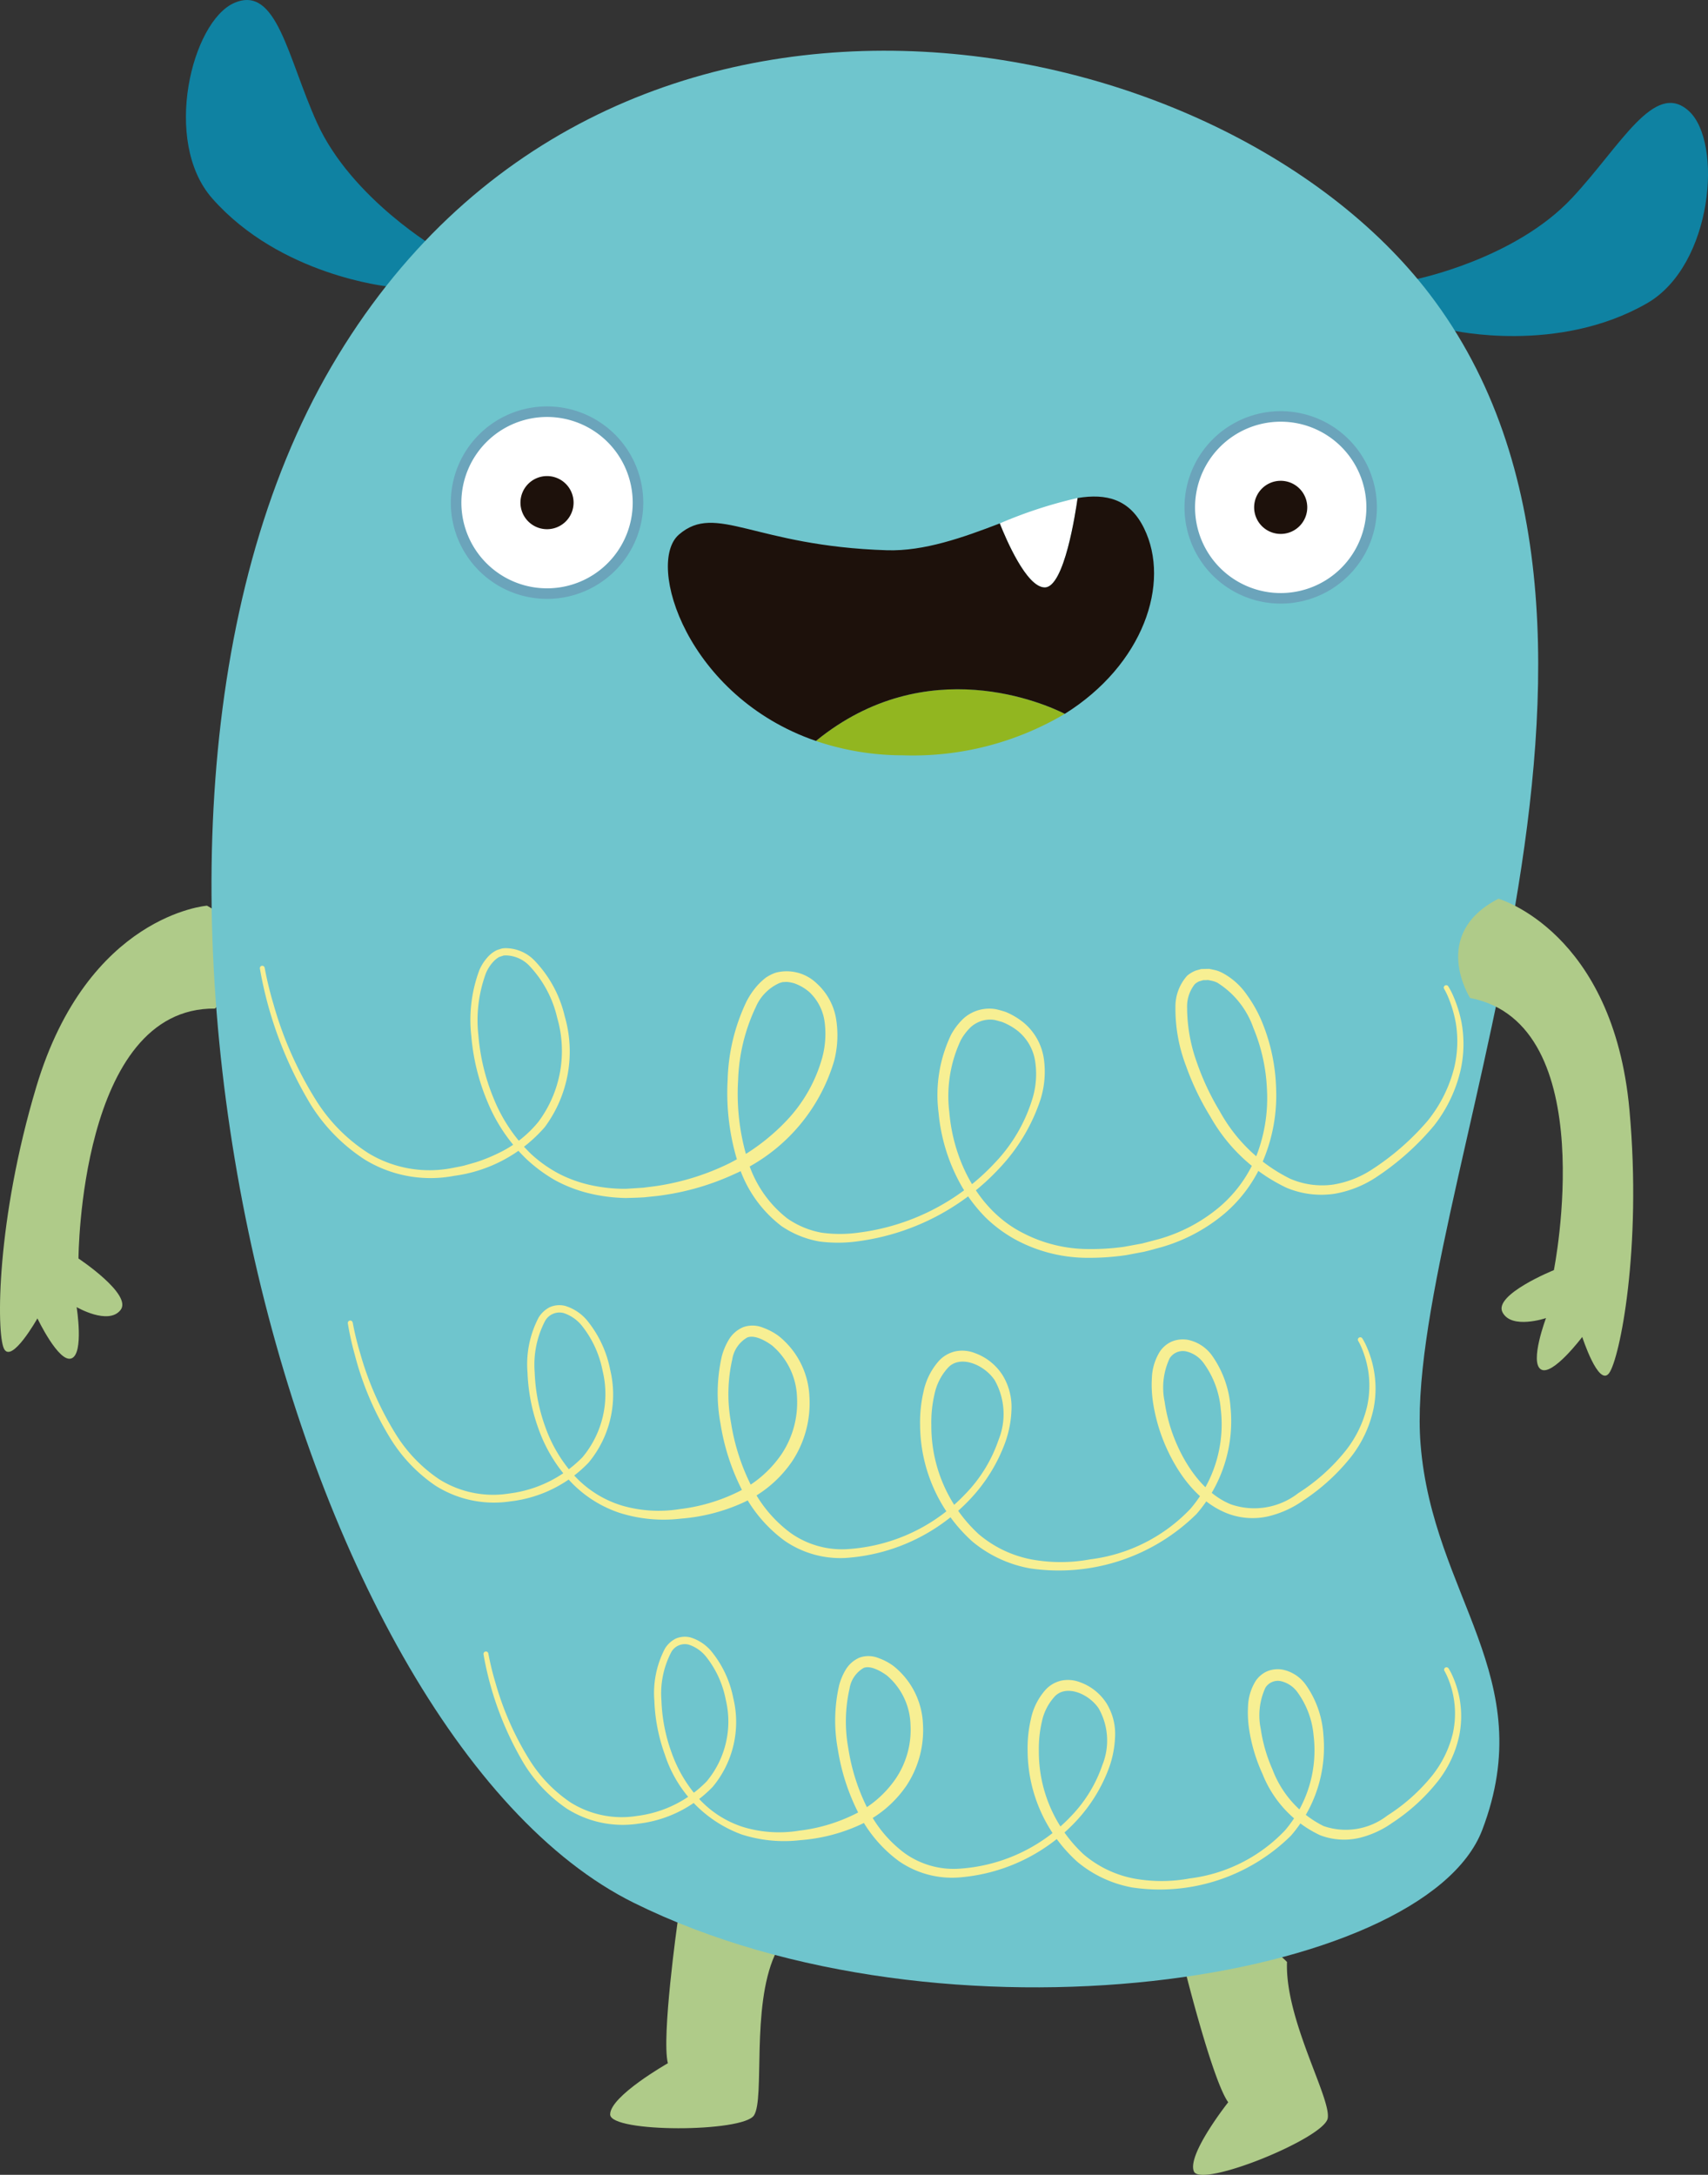 <svg xmlns="http://www.w3.org/2000/svg" width="154.34" height="196.49" viewBox="0 0 154.34 196.49">
  <rect x="0" y="0" width="154.34" height="196.49" fill="#333333" stroke="none"/>
  <g id="Group_4443" data-name="Group 4443" transform="translate(-860.32 -192.42)">
    <g id="Group_32" data-name="Group 32" transform="translate(860.32 192.42)">
      <path id="Path_273" data-name="Path 273" d="M884.11,218.308s-9.761-.98-15.912-7.962c-4.544-5.156-1.842-16.007,2-17.666s4.807,4.954,7.467,10.83c3.124,6.9,11.026,11.484,11.026,11.484S888.851,220.232,884.11,218.308Z" transform="translate(-849.02 -192.42)" fill="#0f82a2"/>
      <path id="Path_274" data-name="Path 274" d="M905.969,216.007s9.565,2.2,17.629-2.443c5.953-3.43,6.869-14.575,3.766-17.378s-6.142,3.155-10.546,7.868c-5.174,5.54-14.126,7.345-14.126,7.345S899.674,215.176,905.969,216.007Z" transform="translate(-774.765 -186.166)" fill="#0f82a2"/>
      <path id="Path_275" data-name="Path 275" d="M893.246,253.09c-2.132,4.74-.889,12.922-1.872,14.474s-12.965,1.585-13-.07,5.214-4.636,5.214-4.636c-.593-2.333.873-12.721.873-12.721s2.923-2.19,6.026-.8S893.246,253.09,893.246,253.09Z" transform="translate(-823.237 -76.45)" fill="#afcb89"/>
      <path id="Path_276" data-name="Path 276" d="M904.624,252.2c-.2,5.2,4.007,12.318,3.677,14.126s-11.435,6.316-12.089,4.8,3.1-6.252,3.1-6.252c-1.417-1.942-3.949-12.122-3.949-12.122a4.925,4.925,0,0,1,2.975-3C901.552,248.9,904.624,252.2,904.624,252.2Z" transform="translate(-788.326 -74.94)" fill="#afcb89"/>
      <path id="Path_277" data-name="Path 277" d="M879.024,219.211s-10.763.825-15.417,16.346c-3.628,12.1-3.616,22.219-2.935,23.664s3.03-2.724,3.03-2.724,1.93,4.053,3.076,3.616.467-4.633.467-4.633,2.862,1.665,3.967.263-3.8-4.655-3.8-4.655.085-22.711,12.327-22.58c0,0,3.561-3.35,3.347-5.278S879.024,219.211,879.024,219.211Z" transform="translate(-860.32 -137.385)" fill="#afcb89"/>
      <path id="Path_278" data-name="Path 278" d="M975.831,319.812c-1.7-21.419,24.153-73.295.834-103.879-19.217-25.206-74.623-35.612-99.249,6.518s-3.766,123.414,27.32,138.8c27.955,13.842,71.422,7.2,76.672-6.591S976.924,333.553,975.831,319.812Z" transform="translate(-847.465 -189.338)" fill="#6fc5cd"/>
      <g id="Group_31" data-name="Group 31" transform="translate(60.35 44.86)">
        <path id="Path_279" data-name="Path 279" d="M884.479,217.458c10.009-8.149,20.771-3.286,22.466-2.428a26.93,26.93,0,0,1-14.627,3.747,24.468,24.468,0,0,1-7.855-1.295Z" transform="translate(-871.075 -195.396)" fill="#92b620"/>
        <path id="Path_280" data-name="Path 280" d="M896.933,207.151c-.18,1.271-1.194,8.069-2.966,8.081-1.655,0-3.515-4.4-4.068-5.785A40.566,40.566,0,0,1,896.933,207.151Z" transform="translate(-859.908 -207.018)" fill="#fff"/>
        <path id="Path_281" data-name="Path 281" d="M923.109,209.974c2.437,4.963-.076,12.342-7.159,16.768-1.695-.858-12.458-5.72-22.466,2.428l-.015.024c-11.649-3.992-15.424-16.053-12.382-18.655,3.375-2.9,6.786,1.051,18.8,1.423,3.347.1,6.878-1.154,10.186-2.425.553,1.384,2.413,5.785,4.068,5.785,1.771-.012,2.785-6.811,2.966-8.081C919.7,206.816,921.814,207.329,923.109,209.974Z" transform="translate(-880.08 -207.108)" fill="#1d110b"/>
      </g>
      <path id="Path_282" data-name="Path 282" d="M907.1,219.005s10.378,2.953,11.841,19.092c1.142,12.577-.889,22.494-1.842,23.774s-2.425-3.274-2.425-3.274-2.7,3.586-3.738,2.929.464-4.633.464-4.633-3.134,1.063-3.937-.534,4.649-3.8,4.649-3.8,4.453-22.274-7.572-24.586C904.542,227.972,900.855,222.227,907.1,219.005Z" transform="translate(-771.698 -137.808)" fill="#afcb89"/>
      <path id="Path_283" data-name="Path 283" d="M891.046,213.074a8.694,8.694,0,1,0-8.628,8.753A8.688,8.688,0,0,0,891.046,213.074Z" transform="translate(-832.92 -167.721)" fill="#5c2176" opacity="0.2" style="mix-blend-mode: multiply;isolation: isolate"/>
      <path id="Path_284" data-name="Path 284" d="M889.452,212.442a7.741,7.741,0,1,0-7.684,7.794A7.738,7.738,0,0,0,889.452,212.442Z" transform="translate(-832.279 -167.082)" fill="#fff"/>
      <path id="Path_285" data-name="Path 285" d="M880.513,208.883a2.4,2.4,0,1,0-2.382,2.416A2.4,2.4,0,0,0,880.513,208.883Z" transform="translate(-828.683 -163.487)" fill="#1d110b"/>
      <path id="Path_286" data-name="Path 286" d="M912.75,213.216a8.692,8.692,0,1,0-8.628,8.753A8.692,8.692,0,0,0,912.75,213.216Z" transform="translate(-788.33 -167.436)" fill="#5c2176" opacity="0.2" style="mix-blend-mode: multiply;isolation: isolate"/>
      <path id="Path_287" data-name="Path 287" d="M911.159,212.582a7.741,7.741,0,1,0-7.684,7.794A7.741,7.741,0,0,0,911.159,212.582Z" transform="translate(-787.689 -166.795)" fill="#fff"/>
      <path id="Path_288" data-name="Path 288" d="M902.222,209.023a2.4,2.4,0,1,0-2.382,2.416A2.4,2.4,0,0,0,902.222,209.023Z" transform="translate(-784.094 -163.2)" fill="#1d110b"/>
    </g>
    <path id="Path_289" data-name="Path 289" d="M868.444,222.247a31.518,31.518,0,0,0,.8,3.3,33.305,33.305,0,0,0,3.876,8.726,15.308,15.308,0,0,0,4.728,4.746,10.661,10.661,0,0,0,7.587,1.313c.342-.07.708-.128,1.036-.211.354-.1.712-.2,1.072-.305a15.3,15.3,0,0,0,2.044-.828,10.457,10.457,0,0,0,3.583-2.81,10.715,10.715,0,0,0,1.71-9.4,10.129,10.129,0,0,0-2.431-4.615,3.029,3.029,0,0,0-2.227-1.032l-.15.009c.04-.028-.085.024-.119.031-.11.037-.232.07-.336.113a2.275,2.275,0,0,0-.443.345,3.554,3.554,0,0,0-.727,1.087,12.263,12.263,0,0,0-.693,5.607,18.924,18.924,0,0,0,1.393,5.757,14.529,14.529,0,0,0,3.384,5.006,12.01,12.01,0,0,0,2.511,1.774,11.8,11.8,0,0,0,2.92,1.038,14.411,14.411,0,0,0,3.125.321l1.579-.1c.538-.073,1.09-.128,1.619-.223a22.351,22.351,0,0,0,6.142-1.979,18.918,18.918,0,0,0,5.208-3.891,13.525,13.525,0,0,0,3.192-5.656,8.242,8.242,0,0,0,.22-3.2,4.506,4.506,0,0,0-1.377-2.718,4.167,4.167,0,0,0-1.326-.782,3.075,3.075,0,0,0-.748-.144,2.607,2.607,0,0,1-.308.012,3.094,3.094,0,0,0-.336.095,4.182,4.182,0,0,0-2.135,2.181,16.623,16.623,0,0,0-1.592,6.609,20.3,20.3,0,0,0,.764,6.857,10.446,10.446,0,0,0,3.671,5.608,7.9,7.9,0,0,0,3.088,1.292,12.173,12.173,0,0,0,3.445-.012A20.281,20.281,0,0,0,934.4,239.9a14.5,14.5,0,0,0,3.457-5.943,7.644,7.644,0,0,0,.2-3.326,4.374,4.374,0,0,0-1.6-2.709,5.6,5.6,0,0,0-1.4-.785c-.186-.037-.556-.171-.785-.192a2.5,2.5,0,0,0-.69.021,2.676,2.676,0,0,0-1.3.614,4.841,4.841,0,0,0-.947,1.237,11.9,11.9,0,0,0-1.026,6.457c.366,4.4,2.608,8.793,6.46,10.836a12.9,12.9,0,0,0,6.175,1.552,21.124,21.124,0,0,0,3.183-.208l1.6-.293,1.521-.4a14.742,14.742,0,0,0,5.452-2.88A11.952,11.952,0,0,0,958.151,239a14.363,14.363,0,0,0,.861-5.785,16.164,16.164,0,0,0-1.231-5.546,7.882,7.882,0,0,0-3.25-4.071,2.174,2.174,0,0,0-.553-.183l-.278-.058-.275.012-.137,0c.006-.006-.113.009,0-.009l-.083.024-.33.095a1.668,1.668,0,0,0-.376.244,3.231,3.231,0,0,0-.7,2.132,14.666,14.666,0,0,0,.877,4.936,23.1,23.1,0,0,0,2.074,4.423,14.658,14.658,0,0,0,6.359,6.093,7.267,7.267,0,0,0,3.888.531,9.041,9.041,0,0,0,3.46-1.335,23.246,23.246,0,0,0,5.085-4.438,12.465,12.465,0,0,0,2.395-4.8,10.307,10.307,0,0,0,.152-3.967,11.256,11.256,0,0,0-.693-2.385,6.222,6.222,0,0,0-.37-.754.219.219,0,1,1,.37-.235,6.585,6.585,0,0,1,.421.8,11.6,11.6,0,0,1,.782,2.48,10.869,10.869,0,0,1-.064,4.19,12.793,12.793,0,0,1-2.425,5.116,24.139,24.139,0,0,1-5.219,4.658,9.863,9.863,0,0,1-3.772,1.5,8.136,8.136,0,0,1-4.346-.547,15.561,15.561,0,0,1-6.86-6.4,24.128,24.128,0,0,1-2.211-4.6,14.511,14.511,0,0,1-.959-5.323,4.171,4.171,0,0,1,1.066-2.837,2.82,2.82,0,0,1,.785-.464l.33-.092.086-.024a.418.418,0,0,1,.165-.021l.208-.006.415-.006.4.083a2.9,2.9,0,0,1,.754.263,6.21,6.21,0,0,1,2.254,2.01,11.94,11.94,0,0,1,1.429,2.605,17.007,17.007,0,0,1,1.207,5.87,15.15,15.15,0,0,1-1.008,6.078,12.794,12.794,0,0,1-3.634,5.183,15.515,15.515,0,0,1-5.718,3.051c-.531.14-1.069.3-1.6.421l-1.594.3a22.711,22.711,0,0,1-3.338.241,13.726,13.726,0,0,1-6.576-1.6,12.424,12.424,0,0,1-2.8-2.059,14.317,14.317,0,0,1-2.126-2.773,16.379,16.379,0,0,1-2.107-6.67,12.61,12.61,0,0,1,1.121-7.037,5.818,5.818,0,0,1,1.167-1.515,3.495,3.495,0,0,1,2.88-.809,9.2,9.2,0,0,1,.907.253,6.555,6.555,0,0,1,1.622.971,5.227,5.227,0,0,1,1.817,3.265,8.384,8.384,0,0,1-.3,3.659,16.6,16.6,0,0,1-3.68,6.182,21.23,21.23,0,0,1-12.6,6.609,13.143,13.143,0,0,1-3.668.055,8.776,8.776,0,0,1-3.457-1.393,11.223,11.223,0,0,1-4.041-6.056,21.137,21.137,0,0,1-.828-7.171,17.456,17.456,0,0,1,1.674-7.009,6.93,6.93,0,0,1,1.054-1.551,6.169,6.169,0,0,1,.718-.66,3.79,3.79,0,0,1,.91-.455,3.915,3.915,0,0,1,3.7.98A5.54,5.54,0,0,1,920.1,227a9.2,9.2,0,0,1-.193,3.647,16.177,16.177,0,0,1-9.019,10.241A23.244,23.244,0,0,1,904.4,242.8c-.553.086-1.09.122-1.634.186-.58.037-1.124.049-1.683.064a15.228,15.228,0,0,1-3.292-.415,12.8,12.8,0,0,1-3.073-1.173,13.912,13.912,0,0,1-2.612-1.924,15.146,15.146,0,0,1-3.54-5.21,19.491,19.491,0,0,1-1.453-5.95,12.868,12.868,0,0,1,.736-5.931,4.259,4.259,0,0,1,.865-1.286,2.631,2.631,0,0,1,.7-.5c.116-.046.226-.073.339-.113a.99.99,0,0,1,.22-.055l.2-.015a3.662,3.662,0,0,1,2.74,1.209,10.8,10.8,0,0,1,2.639,4.92,11.451,11.451,0,0,1-1.8,10.042,13.153,13.153,0,0,1-8.194,4.4,11.374,11.374,0,0,1-8.051-1.46,15.961,15.961,0,0,1-4.9-4.975,35.581,35.581,0,0,1-4.594-12.29v-.006a.221.221,0,0,1,.186-.25A.226.226,0,0,1,868.444,222.247Z" transform="translate(15.792 57.607)" fill="#f7ef93"/>
    <path id="Path_290" data-name="Path 290" d="M871.051,232.6a25.772,25.772,0,0,0,.675,2.776,28.4,28.4,0,0,0,3.241,7.345,13.42,13.42,0,0,0,3.912,4.044,9.166,9.166,0,0,0,6.328,1.274,11.186,11.186,0,0,0,6.609-3.28,8.885,8.885,0,0,0,1.818-7.785,9.417,9.417,0,0,0-1.805-4,3.553,3.553,0,0,0-1.723-1.237,1.49,1.49,0,0,0-1.7.764,8.559,8.559,0,0,0-.913,4.591,16.1,16.1,0,0,0,.941,4.884,13.021,13.021,0,0,0,2.578,4.38,9.681,9.681,0,0,0,4.328,2.764,11.881,11.881,0,0,0,5.262.33,16.271,16.271,0,0,0,5.183-1.512,10.243,10.243,0,0,0,4.025-3.467,8.387,8.387,0,0,0,1.387-5.113,6.4,6.4,0,0,0-2.26-4.694c-.69-.5-1.606-.965-2.235-.718a2.78,2.78,0,0,0-1.356,1.979,14.2,14.2,0,0,0-.116,5.693,19.217,19.217,0,0,0,1.744,5.543,11.8,11.8,0,0,0,3.619,4.426,8.03,8.03,0,0,0,5.391,1.463,16.028,16.028,0,0,0,10.39-4.929,13.042,13.042,0,0,0,3.036-4.926,6.219,6.219,0,0,0-.351-5.391c-.956-1.429-3.2-2.364-4.288-1.048a5.055,5.055,0,0,0-1.157,2.349,11.124,11.124,0,0,0-.278,2.761,13.268,13.268,0,0,0,4.27,9.841A10.39,10.39,0,0,0,932.395,254a14.643,14.643,0,0,0,5.311-.012,15.019,15.019,0,0,0,9.046-4.569,11.733,11.733,0,0,0,2.734-9.028,8.241,8.241,0,0,0-1.567-4.163,2.7,2.7,0,0,0-1.588-1.032,1.418,1.418,0,0,0-1.46.629,6.229,6.229,0,0,0-.455,3.915,14.724,14.724,0,0,0,1.121,3.9c1.066,2.41,2.731,4.517,4.862,5.378a6.454,6.454,0,0,0,6.081-1,17.529,17.529,0,0,0,4.233-3.769,10.2,10.2,0,0,0,1.988-4.029,8.716,8.716,0,0,0,.1-3.332,9.022,9.022,0,0,0-.58-2,4.86,4.86,0,0,0-.311-.629.218.218,0,0,1,.07-.3.221.221,0,0,1,.3.067,5.762,5.762,0,0,1,.36.678,9.466,9.466,0,0,1,.666,2.1,9.242,9.242,0,0,1-.006,3.549,10.639,10.639,0,0,1-2.013,4.346,18.4,18.4,0,0,1-4.355,3.98A9.143,9.143,0,0,1,953.8,250.1a6.353,6.353,0,0,1-3.729-.263c-2.474-.977-4.267-3.259-5.437-5.8a15.832,15.832,0,0,1-1.255-4.157,10.515,10.515,0,0,1-.113-2.291,4.806,4.806,0,0,1,.724-2.376,2.546,2.546,0,0,1,1.087-.907,3.426,3.426,0,0,1,.37-.119l.137-.027.107-.018.086-.009a2.752,2.752,0,0,1,.708.018,3.567,3.567,0,0,1,2.22,1.435,9.266,9.266,0,0,1,1.668,4.7,12.779,12.779,0,0,1-3.073,9.605,17.711,17.711,0,0,1-15.067,4.911,11.222,11.222,0,0,1-5.2-2.431,14.27,14.27,0,0,1-4.713-10.5,12.185,12.185,0,0,1,.305-3.015,6.037,6.037,0,0,1,1.42-2.825,2.886,2.886,0,0,1,1.512-.843,3.117,3.117,0,0,1,1.7.162,4.96,4.96,0,0,1,2.5,1.976,5.487,5.487,0,0,1,.824,3.036,9.731,9.731,0,0,1-.556,3.03,14.927,14.927,0,0,1-3.188,5.165,16.97,16.97,0,0,1-10.772,5.268,8.858,8.858,0,0,1-5.992-1.518,12.7,12.7,0,0,1-3.928-4.743,20.021,20.021,0,0,1-1.857-5.806,15.059,15.059,0,0,1,.11-6.1,5.77,5.77,0,0,1,.623-1.49,2.766,2.766,0,0,1,1.329-1.161,2.507,2.507,0,0,1,1.784.055,5.535,5.535,0,0,1,1.42.76,7.412,7.412,0,0,1,2.764,5.452,9.53,9.53,0,0,1-1.542,5.83,10.813,10.813,0,0,1-4.532,3.8,16.649,16.649,0,0,1-5.546,1.408,13.182,13.182,0,0,1-5.58-.537,10.789,10.789,0,0,1-4.569-3.008,13.659,13.659,0,0,1-2.715-4.581,16.656,16.656,0,0,1-.99-5.079,9.089,9.089,0,0,1,1.008-4.969,2.544,2.544,0,0,1,1.008-.932,2.155,2.155,0,0,1,1.393-.113,4.144,4.144,0,0,1,2.083,1.448,10.051,10.051,0,0,1,1.973,4.291,9.61,9.61,0,0,1-1.946,8.42,11.62,11.62,0,0,1-7.061,3.5,9.892,9.892,0,0,1-6.786-1.426,14.1,14.1,0,0,1-4.071-4.273,27.446,27.446,0,0,1-3.207-7.544,26.369,26.369,0,0,1-.629-2.834l0-.006a.221.221,0,0,1,.437-.067Z" transform="translate(21.143 79.313)" fill="#f7ef93"/>
    <path id="Path_291" data-name="Path 291" d="M875.064,242.352a24.91,24.91,0,0,0,.642,2.636,26.941,26.941,0,0,0,3.085,6.982,12.78,12.78,0,0,0,3.717,3.842,8.707,8.707,0,0,0,6.007,1.206,10.637,10.637,0,0,0,6.273-3.115,8.437,8.437,0,0,0,1.726-7.388,8.918,8.918,0,0,0-1.713-3.8,3.334,3.334,0,0,0-1.631-1.17,1.4,1.4,0,0,0-1.6.718,8.092,8.092,0,0,0-.865,4.355,15.217,15.217,0,0,0,.9,4.639,12.412,12.412,0,0,0,2.446,4.163,9.212,9.212,0,0,0,4.111,2.624,11.235,11.235,0,0,0,5,.305,15.315,15.315,0,0,0,4.92-1.442,9.706,9.706,0,0,0,3.815-3.289,7.9,7.9,0,0,0,1.313-4.844,6.063,6.063,0,0,0-2.135-4.444c-.657-.473-1.524-.913-2.1-.681a2.621,2.621,0,0,0-1.273,1.866,13.449,13.449,0,0,0-.11,5.406,18.142,18.142,0,0,0,1.655,5.265,11.234,11.234,0,0,0,3.436,4.2,7.612,7.612,0,0,0,5.113,1.387,15.208,15.208,0,0,0,9.871-4.679,12.442,12.442,0,0,0,2.883-4.682,5.885,5.885,0,0,0-.339-5.11c-.907-1.35-3.027-2.227-4.044-.99a4.809,4.809,0,0,0-1.093,2.227,10.716,10.716,0,0,0-.266,2.617,12.625,12.625,0,0,0,4.053,9.343,9.89,9.89,0,0,0,4.545,2.178,13.922,13.922,0,0,0,5.042-.012,14.274,14.274,0,0,0,8.6-4.337,11.142,11.142,0,0,0,2.587-8.573,7.8,7.8,0,0,0-1.484-3.946,2.555,2.555,0,0,0-1.5-.971,1.33,1.33,0,0,0-1.365.586,5.965,5.965,0,0,0-.431,3.708,14.078,14.078,0,0,0,1.069,3.7,9.411,9.411,0,0,0,4.606,5.1,6.127,6.127,0,0,0,5.766-.944,16.751,16.751,0,0,0,4.026-3.579,9.79,9.79,0,0,0,1.89-3.824,8.314,8.314,0,0,0-.458-5.064,5.322,5.322,0,0,0-.293-.6.221.221,0,0,1,.067-.3.224.224,0,0,1,.3.067,5.563,5.563,0,0,1,.345.648,9.053,9.053,0,0,1,.638,1.994,8.924,8.924,0,0,1-.006,3.381,10.137,10.137,0,0,1-1.915,4.142,17.416,17.416,0,0,1-4.144,3.79,8.692,8.692,0,0,1-2.978,1.362,6.073,6.073,0,0,1-3.564-.25,10.3,10.3,0,0,1-5.183-5.522,15.158,15.158,0,0,1-1.2-3.961,10.1,10.1,0,0,1-.11-2.184,4.622,4.622,0,0,1,.693-2.269,2.459,2.459,0,0,1,1.048-.873,2.577,2.577,0,0,1,.354-.113l.134-.028.1-.018.082-.009a2.525,2.525,0,0,1,.678.018,3.414,3.414,0,0,1,2.129,1.374,8.813,8.813,0,0,1,1.588,4.484,12.193,12.193,0,0,1-2.929,9.15,16.877,16.877,0,0,1-14.345,4.679,10.706,10.706,0,0,1-4.957-2.318,13.589,13.589,0,0,1-4.493-10,11.609,11.609,0,0,1,.29-2.871,5.742,5.742,0,0,1,1.356-2.7,2.765,2.765,0,0,1,1.451-.809,3.005,3.005,0,0,1,1.631.153,4.734,4.734,0,0,1,2.391,1.891,5.248,5.248,0,0,1,.788,2.9,9.31,9.31,0,0,1-.531,2.889,14.259,14.259,0,0,1-3.036,4.917,16.169,16.169,0,0,1-10.256,5.018,8.445,8.445,0,0,1-5.711-1.445,12.1,12.1,0,0,1-3.745-4.517,19.091,19.091,0,0,1-1.768-5.528,14.339,14.339,0,0,1,.1-5.812,5.465,5.465,0,0,1,.592-1.426,2.689,2.689,0,0,1,1.277-1.115,2.424,2.424,0,0,1,1.71.052,5.109,5.109,0,0,1,1.359.727,7.068,7.068,0,0,1,2.642,5.2,9.1,9.1,0,0,1-1.469,5.565,10.283,10.283,0,0,1-4.319,3.616,15.74,15.74,0,0,1-5.287,1.338,12.534,12.534,0,0,1-5.314-.516,11.442,11.442,0,0,1-6.936-7.226,15.845,15.845,0,0,1-.943-4.835,8.657,8.657,0,0,1,.959-4.737,2.438,2.438,0,0,1,.965-.892,2.085,2.085,0,0,1,1.335-.11,3.965,3.965,0,0,1,1.991,1.38,9.554,9.554,0,0,1,1.878,4.093,9.147,9.147,0,0,1-1.851,8.02,11.071,11.071,0,0,1-6.725,3.335,9.431,9.431,0,0,1-6.466-1.359,13.415,13.415,0,0,1-3.876-4.068,29.1,29.1,0,0,1-3.65-9.877v-.009a.221.221,0,0,1,.437-.064Z" transform="translate(29.386 99.465)" fill="#f7ef93"/>
  </g>
</svg>
